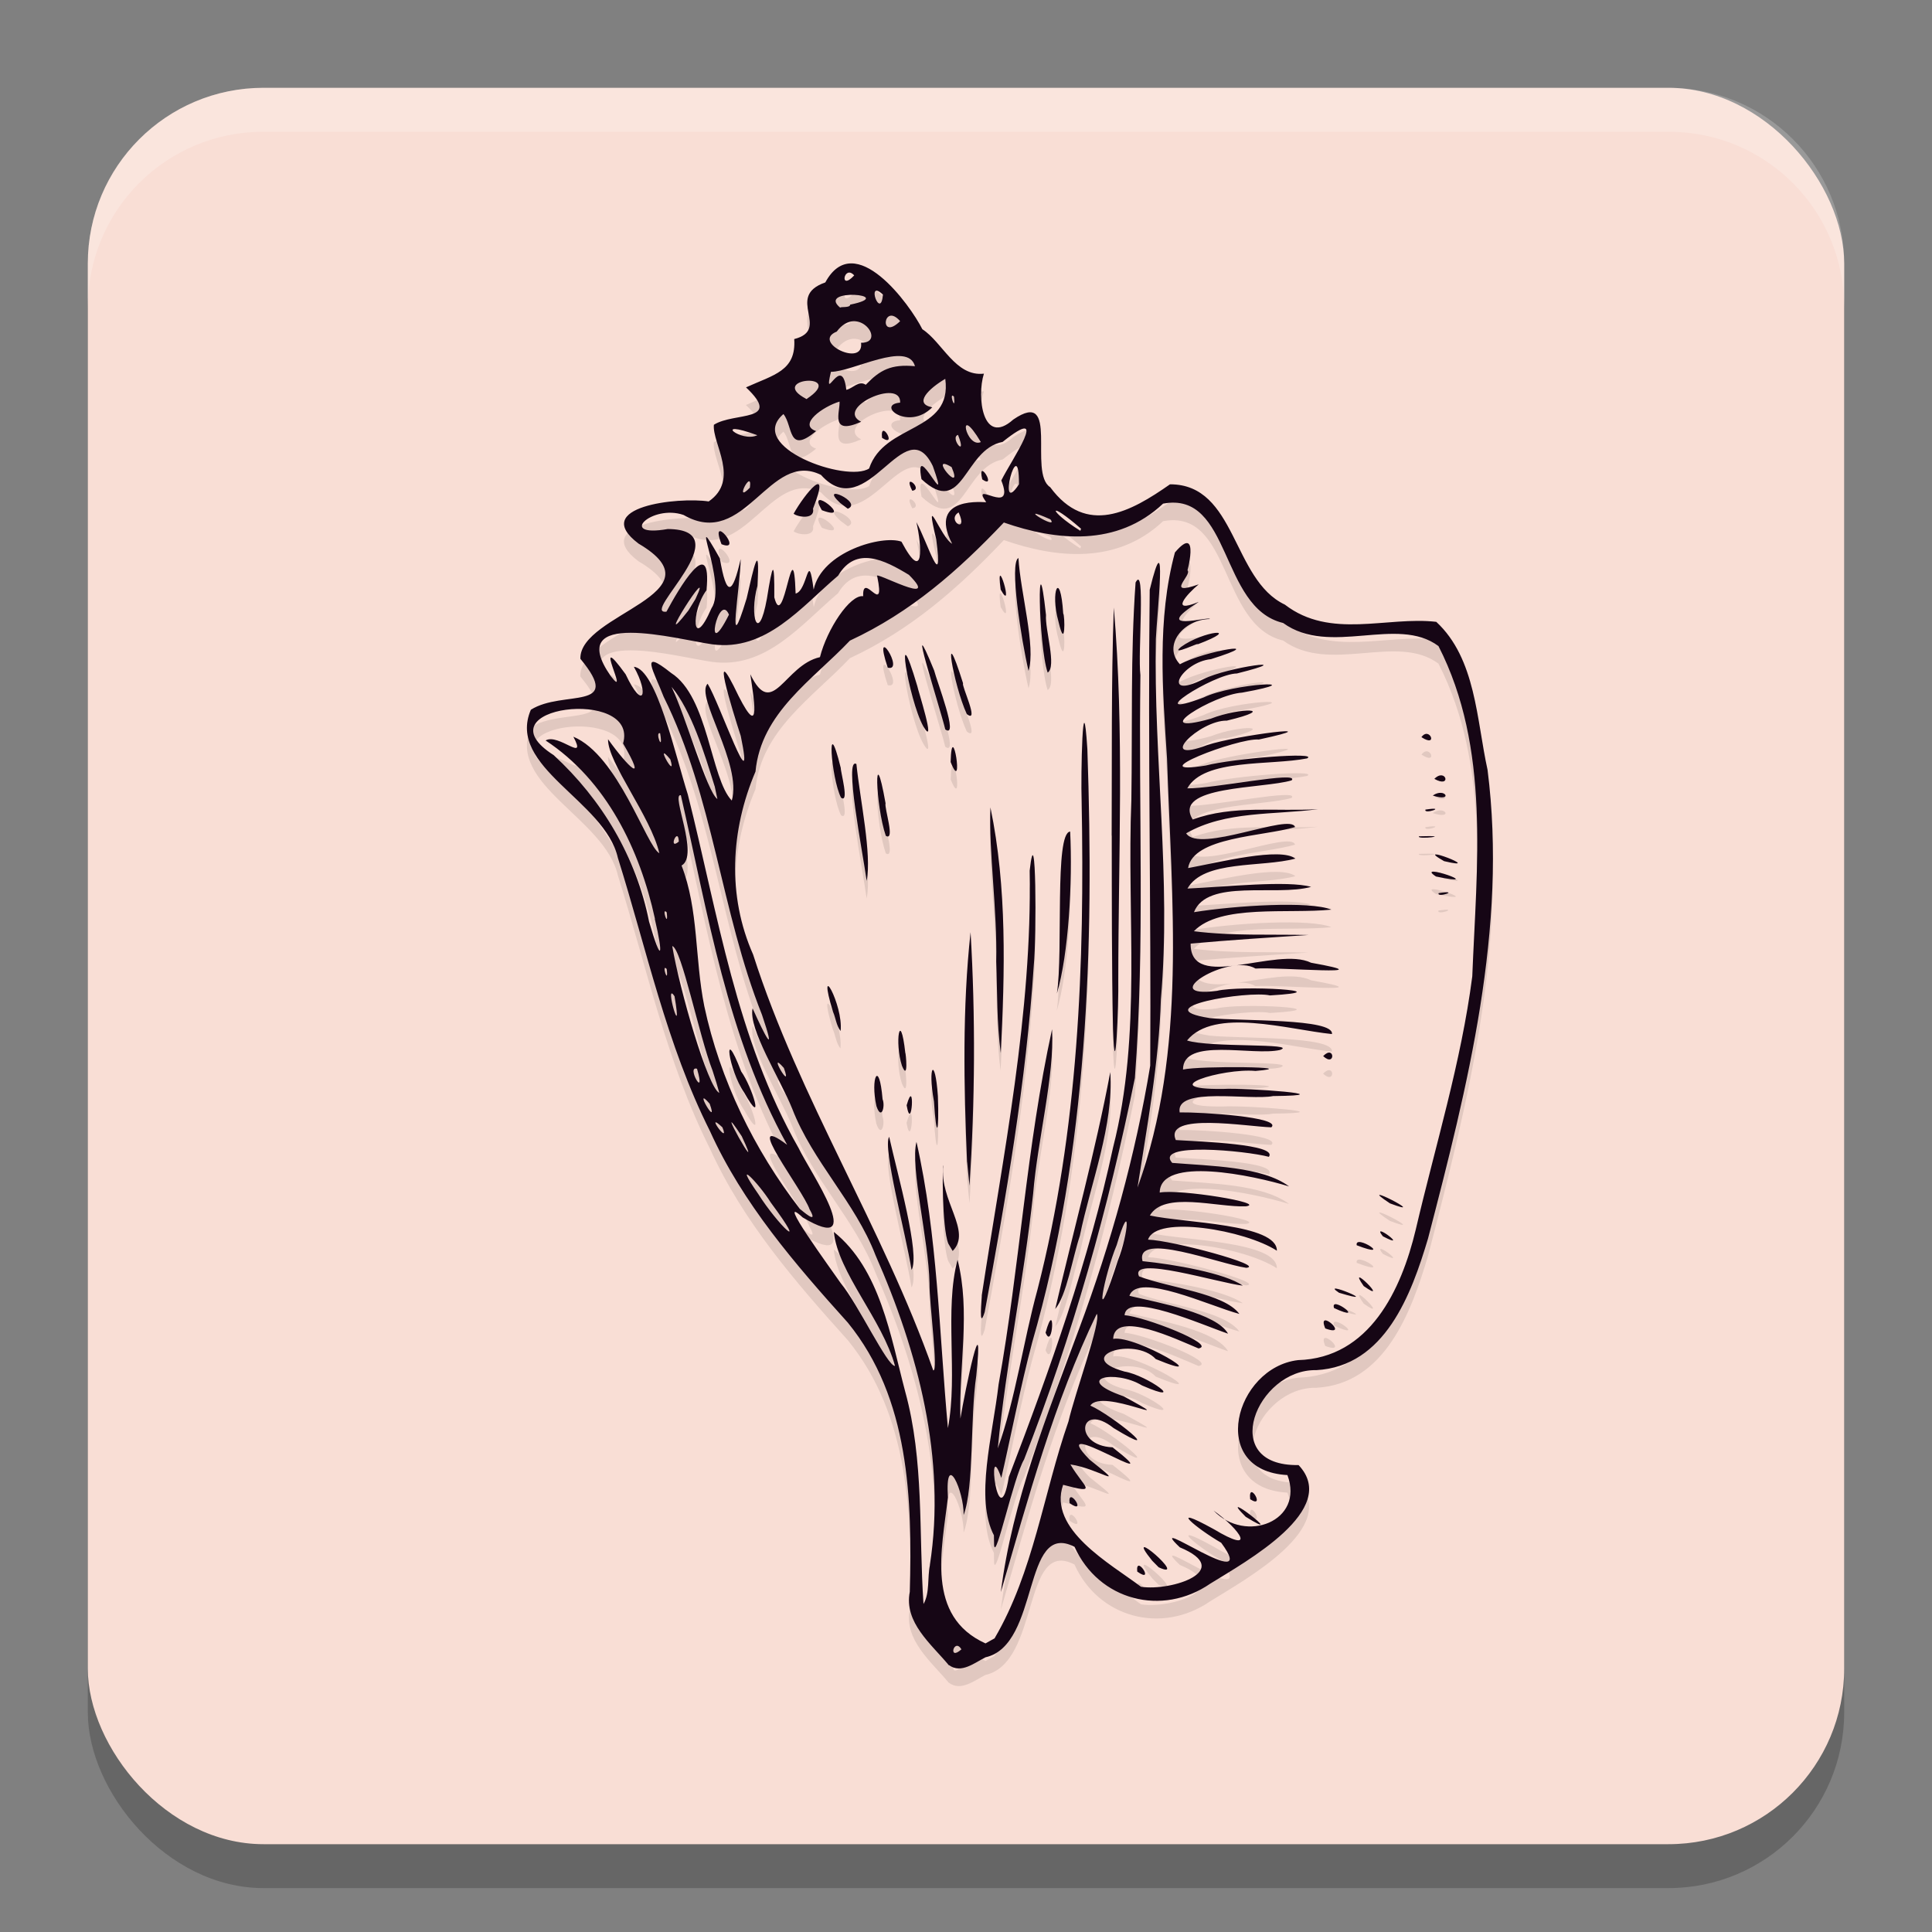 <svg xmlns="http://www.w3.org/2000/svg" width="22" height="22" version="1.1">
 <rect width="100%" height="100%" fill="#808080" stroke="none"/>
 <rect style="opacity:0.2" width="20" height="20" x="1" y="1.5" rx="2" ry="2"/>
 <rect style="fill:#f9ded5" width="20" height="20" x="1" y="1" rx="2" ry="2"/>
 <path style="opacity:0.1" d="m 10.805,19.163 c -0.2,-0.242 -0.514,-0.488 -0.445,-0.837 0.028,-1.056 -0.002,-2.201 -0.705,-3.064 C 9.054,14.594 8.458,13.906 8.084,13.079 7.59,12.096 7.363,11.009 7.036,9.969 6.888,9.315 5.764,8.936 6.045,8.282 6.408,8.051 7.108,8.305 6.608,7.703 c -0.016,-0.515 1.63,-0.742 0.662,-1.312 -0.559,-0.422 0.454,-0.533 0.799,-0.48 0.359,-0.248 0.039,-0.659 0.059,-0.873 0.232,-0.148 0.789,-0.026 0.366,-0.426 0.317,-0.144 0.573,-0.187 0.549,-0.55 0.426,-0.109 -0.114,-0.482 0.354,-0.645 0.335,-0.619 0.967,0.257 1.105,0.533 0.229,0.148 0.377,0.543 0.701,0.506 -0.084,0.263 -0.014,0.834 0.335,0.522 0.538,-0.368 0.164,0.608 0.42,0.771 0.413,0.559 0.916,0.281 1.364,-0.033 0.757,-0.001 0.706,1.085 1.308,1.37 0.518,0.399 1.161,0.131 1.724,0.196 0.452,0.419 0.458,1.114 0.584,1.685 0.23,1.803 -0.227,3.604 -0.678,5.338 -0.189,0.633 -0.489,1.456 -1.273,1.498 -0.676,-0.014 -1.128,1.097 -0.201,1.081 0.479,0.507 -0.598,1.097 -1.005,1.35 -0.55,0.379 -1.27,0.192 -1.546,-0.419 -0.598,-0.308 -0.39,1.119 -1.014,1.258 -0.122,0.061 -0.277,0.19 -0.414,0.09 z m 0.143,-0.182 c -0.085,-0.139 -0.157,0.142 0,0 z m 0.379,-0.128 c 0.442,-0.753 0.555,-1.649 0.84,-2.467 0.073,-0.321 0.377,-1.15 0.322,-1.225 -0.487,1.008 -0.78,2.099 -1.092,3.168 0.129,-1.034 0.53,-2.022 0.891,-2.998 0.362,-0.97 0.642,-1.978 0.81,-2.997 0.011,-1.806 -0.028,-3.613 -0.006,-5.418 0.205,-0.837 0.083,0.278 0.07,0.558 -0.027,1.369 0.177,2.736 0.057,4.106 -0.019,0.709 -0.165,1.49 -0.266,2.143 0.566,-1.562 0.389,-3.261 0.336,-4.887 -0.05,-0.779 -0.115,-1.584 0.09,-2.345 0.299,-0.35 0.126,0.281 0.142,0.202 0.063,0.051 -0.269,0.301 0.129,0.161 -0.133,0.109 -0.339,0.341 -9.3e-5,0.2 -0.569,0.362 0.133,0.157 0.126,0.195 -0.301,0.005 -0.541,0.301 -0.34,0.515 0.288,-0.156 1.055,-0.278 0.353,-0.058 -0.339,0.034 -0.577,0.475 -0.084,0.227 0.276,-0.139 1.135,-0.253 0.38,-0.064 -0.268,0.002 -1.116,0.55 -0.379,0.273 0.335,-0.163 1.281,-0.208 0.438,-0.055 -0.322,0.02 -1.111,0.506 -0.357,0.297 0.339,-0.133 0.782,-0.121 0.183,0.022 -0.311,-0.007 -0.822,0.503 -0.225,0.279 0.329,-0.112 1.481,-0.256 0.59,-0.064 -0.241,-0.021 -1.375,0.42 -0.604,0.296 0.312,-0.081 1.295,-0.157 1.153,-0.081 -0.423,0.084 -1.174,-0.002 -1.364,0.341 0.287,0.006 1.289,-0.203 1.188,-0.091 -0.319,0.097 -1.367,0.059 -1.126,0.446 0.455,-0.168 0.952,-0.089 1.428,-0.118 -0.503,0.067 -1.054,0.017 -1.503,0.275 0.147,0.233 1.192,-0.237 1.24,-0.071 -0.357,0.107 -1.161,0.11 -1.218,0.467 0.357,-0.066 1.052,-0.241 1.222,-0.108 -0.385,0.104 -1.044,0.013 -1.229,0.341 0.435,-0.019 1.142,-0.095 1.408,-0.019 -0.401,0.111 -1.183,-0.097 -1.334,0.288 0.478,-0.077 1.322,-0.128 1.565,-0.029 -0.493,0.051 -1.267,-0.065 -1.566,0.246 0.432,0.055 0.87,0.033 1.305,0.043 -0.447,0.029 -0.895,0.057 -1.342,0.098 -0.005,0.559 0.975,0.024 1.372,0.218 0.892,0.159 -0.362,0.047 -0.633,0.066 -0.307,-0.183 -1.145,0.346 -0.44,0.254 0.265,-0.067 1.463,0.002 0.604,0.052 -0.25,-0.058 -1.437,0.14 -0.686,0.258 0.351,0.036 1.419,0.002 1.392,0.182 -0.499,-0.051 -1.34,-0.307 -1.65,0.073 0.261,0.084 1.279,0.028 1.059,0.108 -0.313,0.072 -1.105,-0.149 -1.105,0.223 0.186,-0.044 1.4,-0.032 0.826,0.016 -0.375,-0.035 -1.171,0.212 -0.374,0.205 0.263,-0.016 1.42,0.072 0.574,0.081 -0.266,0.053 -1.114,-0.112 -1.064,0.186 0.247,-0.004 1.17,0.054 1.044,0.17 -0.274,-0.008 -1.227,-0.174 -1.088,0.145 0.284,0.017 1.166,0.048 1.06,0.191 -0.261,-0.07 -1.309,-0.17 -1.101,0.069 0.432,0.036 1.026,0.04 1.331,0.268 -0.406,-0.125 -1.468,-0.351 -1.473,0.07 0.225,-0.043 1.232,0.121 0.98,0.157 -0.333,0.012 -0.93,-0.175 -1.092,0.104 0.392,0.086 1.449,0.094 1.446,0.401 -0.362,-0.235 -1.375,-0.41 -1.467,-0.126 0.274,0.008 1.345,0.297 1.119,0.321 -0.309,-0.044 -1.269,-0.422 -1.182,-0.076 0.364,0.037 0.94,0.136 1.142,0.279 -0.278,-0.031 -1.295,-0.351 -1.182,-0.106 0.345,0.132 0.969,0.192 1.143,0.428 -0.337,-0.089 -1.161,-0.482 -1.252,-0.206 0.349,0.082 0.992,0.198 1.123,0.431 -0.298,-0.101 -1.159,-0.488 -1.178,-0.21 0.221,0.013 1.058,0.338 0.842,0.378 -0.243,-0.1 -0.959,-0.446 -0.972,-0.109 0.263,-0.046 1.199,0.525 0.485,0.23 -0.245,-0.265 -0.952,-0.024 -0.357,0.142 0.261,0.043 0.735,0.39 0.201,0.159 -0.307,-0.188 -0.803,-0.081 -0.21,0.123 0.721,0.393 -0.246,-0.102 -0.379,0.106 0.247,0.108 0.897,0.64 0.265,0.256 -0.388,-0.309 -0.47,0.2 -0.012,0.219 0.733,0.576 -0.809,-0.421 -0.262,0.14 0.46,0.365 0.099,0.1 -0.218,0.055 0.153,0.263 0.333,0.343 -0.083,0.232 -0.178,0.507 0.54,0.899 0.887,1.161 0.347,0.053 1.071,-0.187 0.442,-0.449 -0.441,-0.417 0.937,0.578 0.471,-0.052 -0.281,-0.162 -0.63,-0.455 -0.09,-0.158 0.504,0.302 0.311,0.011 0.003,-0.209 0.366,0.381 1.038,0.12 0.841,-0.404 -0.914,-0.049 -0.598,-1.225 0.121,-1.309 0.815,-0.023 1.177,-0.802 1.34,-1.485 0.224,-0.959 0.518,-1.907 0.644,-2.885 0.049,-1.256 0.209,-2.6 -0.385,-3.761 -0.471,-0.352 -1.236,0.123 -1.769,-0.263 -0.726,-0.173 -0.585,-1.506 -1.367,-1.359 -0.524,0.495 -1.218,0.423 -1.813,0.215 -0.52,0.549 -1.059,1.022 -1.753,1.345 -0.425,0.449 -1.012,0.82 -1.075,1.491 -0.284,0.666 -0.324,1.414 -0.027,2.084 0.526,1.645 1.478,3.109 2.051,4.735 0.06,0.013 -0.045,-0.749 -0.043,-0.997 -0.008,-0.48 -0.222,-1.321 -0.148,-1.605 0.242,1.069 0.258,2.173 0.358,3.259 0.117,-0.618 -0.043,-1.341 0.11,-1.917 0.15,0.595 0.014,1.203 0.032,1.809 0.053,-0.32 0.273,-1.385 0.181,-0.488 -0.072,0.483 -0.023,1.261 -0.144,1.586 0.006,-0.271 -0.213,-0.754 -0.179,-0.2 -0.069,0.588 -0.256,1.352 0.428,1.662 l 0.107,-0.06 z m 1.623,-0.757 c -0.023,-0.209 0.212,0.15 0,0 z m 0.17,-0.124 c -0.363,-0.449 0.437,0.242 0.074,0.075 l -0.074,-0.075 z M 11.319,17.685 c -0.22,-0.419 -0.016,-1.134 0.052,-1.72 0.241,-1.342 0.317,-2.713 0.609,-4.045 0.03,0.526 -0.166,1.264 -0.215,1.869 -0.103,0.971 -0.309,1.936 -0.403,2.904 0.201,-0.56 0.289,-1.213 0.452,-1.808 0.467,-1.818 0.538,-3.702 0.503,-5.569 -0.011,-0.278 0.012,-1.417 0.065,-0.586 0.078,2.264 0.006,4.564 -0.628,6.755 -0.128,0.476 -0.268,1.189 -0.352,1.544 -0.176,-0.509 -0.033,0.716 0.086,-0.012 0.47,-1.227 0.911,-2.466 1.187,-3.752 0.33,-1.291 0.155,-2.64 0.208,-3.957 0.013,-0.825 -0.011,-1.652 0.048,-2.475 0.117,-0.226 0.023,0.795 0.055,1.055 -0.023,1.528 0.053,3.063 -0.063,4.588 -0.3,1.48 -0.71,2.936 -1.262,4.344 -0.12,0.203 -0.322,1.16 -0.341,0.976 -5e-4,-0.037 -10e-4,-0.074 -0.002,-0.11 z m 2.866,-0.213 c -0.365,-0.365 0.521,0.321 0,0 z m -2.006,-0.156 c -0.024,-0.209 0.214,0.15 0,0 z m 2.057,-0.044 c -0.025,-0.23 0.182,0.118 0,0 z m -2.33,-1.897 c 0.114,-0.408 0.085,0.212 0,0 z m 3.185,-0.048 c -0.106,-0.253 0.297,0.109 0,0 z M 11.18,14.947 c 0.244,-1.602 0.574,-3.203 0.545,-4.833 0.075,-0.667 0.079,0.76 0.047,1.077 -0.086,1.328 -0.317,2.643 -0.559,3.95 -0.074,0.23 -0.03,-0.179 -0.033,-0.195 z m 0.836,0.159 c 0.209,-0.899 0.457,-1.793 0.627,-2.698 0.041,0.605 -0.221,1.255 -0.347,1.865 -0.084,0.253 -0.15,0.678 -0.28,0.833 z m 3.175,-0.011 c -0.052,-0.159 0.388,0.178 0,0 z m 0.057,-0.174 c -0.249,-0.165 0.538,0.162 0,-2e-5 z m 0.281,-0.076 c -0.217,-0.308 0.322,0.226 0,0 z M 10.38,14.661 c -0.067,-0.42 -0.332,-1.396 -0.255,-1.516 0.096,0.429 0.356,1.347 0.255,1.516 z m 0.419,-0.299 c -0.075,-0.181 -0.068,-0.935 -0.057,-0.888 -0.049,0.394 0.331,0.746 0.106,0.971 -0.016,-0.028 -0.033,-0.055 -0.049,-0.083 z m 4.65,0.018 c -0.027,-0.138 0.438,0.168 0,0 z m 0.298,-0.102 c -0.15,-0.188 0.325,0.17 0,0 z m 0.081,-0.375 c -0.442,-0.291 0.495,0.187 0,0 z m -4.816,-0.469 c -0.037,-0.87 -0.054,-1.759 0.04,-2.619 0.057,0.959 0.05,1.927 -0.012,2.887 -0.009,-0.089 -0.018,-0.179 -0.027,-0.268 z m -0.379,-0.699 c -0.072,-0.402 0.015,-0.512 0.046,-0.052 0.015,0.421 -0.017,0.509 -0.045,0.056 z m -0.31,0.051 c 0.1,-0.351 0.059,0.338 0,0 z m -0.344,0.009 c -0.071,-0.318 0.031,-0.544 0.07,-0.078 0.033,0.077 -0.013,0.249 -0.07,0.078 z m 0.291,-0.458 c -0.087,-0.268 -0.02,-0.664 0.038,-0.147 0.005,-0.008 0.039,0.333 -0.038,0.147 z m 2.388,-2.622 c 0.004,-0.866 -0.006,-1.732 0.024,-2.597 0.121,1.407 0.051,2.832 0.051,4.245 0.006,0.26 -0.035,1.274 -0.06,0.552 -0.015,-0.733 -0.013,-1.467 -0.014,-2.2 z m 2.408,2.511 c 0.133,-0.137 0.143,0.133 0,0 z M 11.342,11.147 c 0.014,-0.571 -0.087,-1.262 -0.066,-1.754 0.191,0.916 0.164,1.869 0.118,2.798 -0.047,-0.345 -0.039,-0.696 -0.052,-1.044 z m -1.858,0.575 c -0.195,-0.64 0.12,-0.08 0.086,0.217 -0.049,-0.062 -0.055,-0.147 -0.086,-0.217 z m 2.549,-0.21 c 0.074,-0.482 -0.03,-1.828 0.151,-1.844 0.029,0.574 -0.018,1.4 -0.151,1.844 z m 4.347,-1.143 c 0.264,-0.04 -0.025,0.061 0,0 z M 9.869,10.23 C 9.821,9.889 9.609,8.815 9.752,8.9 9.795,9.317 9.928,9.923 9.869,10.23 Z m 6.483,-0.049 c -0.265,-0.174 0.62,0.129 0,-5e-6 z m 0.092,-0.175 c -0.391,-0.221 0.498,0.118 0,0 z M 10.087,9.718 C 9.967,9.37 9.947,8.576 10.084,9.347 c -0.016,0.053 0.113,0.435 0.004,0.371 z m 6.072,0.005 c 0.42,-0.013 -0.038,0.042 0,0 z m 0.073,-0.304 c 0.264,-0.04 -0.025,0.061 0,0 z M 9.577,9.283 c -0.114,-0.217 -0.171,-1.021 -0.003,-0.337 -0.002,0.045 0.1,0.409 0.003,0.337 z m 6.738,-0.024 c 0.141,-0.099 0.241,0.079 0,0 z m 0.018,-0.19 c 0.133,-0.132 0.201,0.113 0,0 z M 10.826,8.876 c 0.013,-0.533 0.159,0.401 -1.11e-4,0 z m 5.361,-0.283 c 0.094,-0.129 0.194,0.127 0,0 z M 10.515,8.471 c -0.172,-0.307 -0.336,-1.359 -0.069,-0.459 -0.001,0.017 0.225,0.719 0.069,0.459 z m 0.249,0.033 c -0.065,-0.268 -0.469,-1.507 -0.127,-0.672 0.031,0.124 0.288,0.787 0.127,0.672 z M 11.009,8.33 c -0.152,-0.329 -0.292,-1.144 -0.042,-0.349 -0.024,0.017 0.194,0.468 0.042,0.349 z m 0.703,-0.492 c -0.083,-0.353 -0.221,-1.23 -0.115,-1.285 0.023,0.395 0.201,1.013 0.115,1.285 z m 0.218,0.02 c -0.108,-0.314 -0.124,-1.618 -0.019,-0.656 -0.013,0.164 0.124,0.588 0.019,0.656 z m -1.821,-0.056 c -0.184,-0.55 0.204,0.052 0,0 z m 3.339,-0.236 c 0.256,-0.187 0.723,-0.231 0.182,-0.027 0.079,-0.049 -0.325,0.145 -0.182,0.027 z m -1.395,-0.289 c -0.098,-0.345 0.021,-0.61 0.054,-0.092 0.019,0.016 0.028,0.445 -0.054,0.092 z m -0.658,-0.364 c -0.065,-0.474 0.165,0.294 0,0 z M 10.588,18.024 C 10.777,16.815 10.455,15.594 9.969,14.492 9.737,13.888 9.255,13.431 9.021,12.825 8.885,12.486 8.518,11.914 8.57,11.682 c 0.137,0.307 0.278,0.578 0.107,0.074 C 8.207,10.576 8.125,9.28 7.556,8.134 7.446,7.847 7.269,7.567 7.641,7.862 8.067,8.133 8.091,9.067 8.332,9.315 8.453,8.898 7.91,8.124 8.057,7.986 8.189,8.196 8.603,9.402 8.433,8.58 8.337,8.283 8.066,7.404 8.409,8.125 c 0.269,0.531 0.166,-0.015 0.134,-0.247 0.253,0.525 0.388,-0.105 0.793,-0.195 0.08,-0.318 0.342,-0.715 0.492,-0.694 -0.01,-0.3 0.259,0.257 0.16,-0.226 -0.06,-0.079 0.745,0.368 0.361,-0.017 -0.28,-0.17 -0.603,-0.334 -0.806,0.009 -0.419,0.355 -0.82,0.866 -1.434,0.782 -0.393,-0.055 -1.698,-0.416 -1.155,0.362 0.234,0.304 -0.239,-0.582 0.169,-0.021 0.199,0.422 0.27,0.228 0.094,-0.085 0.259,0.025 0.478,1.029 0.614,1.453 0.343,1.363 0.553,2.786 1.261,4.026 0.128,0.268 0.803,1.241 0.047,0.791 -0.333,-0.307 0.336,0.606 0.433,0.748 0.203,0.246 0.53,0.945 0.618,0.943 -0.142,-0.525 -0.65,-1.064 -0.696,-1.526 0.529,0.424 0.646,1.19 0.812,1.816 0.217,0.787 0.154,1.614 0.209,2.421 0.073,-0.125 0.043,-0.303 0.073,-0.442 z m 2.141,-3.469 c 0.124,-0.31 0.15,-0.728 -0.013,-0.178 -0.146,0.352 -0.267,1.018 -0.026,0.297 l 0.039,-0.119 z M 8.776,13.892 c -0.141,-0.226 -0.446,-0.533 -0.141,-0.095 0.223,0.352 0.593,0.705 0.141,0.095 z m 0.443,0.079 C 9.144,13.75 8.43,12.837 8.963,13.236 8.28,12.005 8.062,10.606 7.753,9.255 c -0.118,-0.022 0.214,0.688 0.008,0.801 0.196,0.505 0.149,1.055 0.259,1.602 0.178,0.836 0.569,1.636 1.088,2.308 0.016,0.01 0.224,0.2 0.111,0.005 z M 8.474,12.641 c -0.177,-0.253 -0.254,-0.813 -0.034,-0.24 0.127,0.177 0.273,0.662 0.034,0.24 z m -0.028,0.497 c -0.371,-0.564 0.286,0.609 0,0 z m -0.22,-0.101 c -0.218,-0.205 0.093,0.225 0,0 z m -0.145,-0.269 c -0.204,-0.233 0.11,0.305 0,0 z m 0.033,-0.377 C 7.963,12.005 7.762,10.998 7.655,10.974 c 0.082,0.491 0.405,1.614 0.536,1.672 l -0.033,-0.115 z m -0.177,-0.021 c -0.129,-0.039 0.109,0.373 0,0 z m 0.989,-0.009 c -0.204,-0.233 0.11,0.305 0,0 z M 7.681,11.545 c -0.127,-0.197 0.101,0.587 0,0 z M 7.591,11.234 c -0.066,-0.071 0.024,0.2 0,0 z M 7.458,10.662 C 7.286,9.874 6.906,9.088 6.213,8.632 6.357,8.545 6.691,8.895 6.529,8.589 7.039,8.801 7.359,9.833 7.508,9.916 7.411,9.496 6.918,8.884 6.924,8.618 7.152,8.936 7.379,9.152 7.096,8.666 7.281,8.019 5.439,8.245 6.306,8.798 c 0.55,0.506 0.941,1.163 1.086,1.896 0.143,0.494 0.166,0.394 0.065,-0.032 z m 0.134,-0.073 c -0.066,-0.071 0.024,0.2 0,0 z m 0.139,-0.806 c -0.008,-0.182 -0.128,0.109 0,0 z m 0.535,-0.208 c -0.156,0.023 -0.009,-0.022 0,0 z M 8.137,9.151 C 8.019,8.772 7.875,8.295 7.647,8.021 7.812,8.364 8.048,9.213 8.169,9.299 L 8.137,9.151 Z M 7.633,8.847 c -0.2,-0.242 0.081,0.263 0,0 z M 7.517,8.55 c -0.065,-0.023 0.04,0.239 0,0 z M 8.302,7.199 c -0.118,-0.278 -0.296,0.589 0,0 z m -0.2,-0.071 c 0.192,-0.283 -0.295,-1.261 0.096,-0.57 0.077,0.454 0.145,0.412 0.237,0.008 -1.38e-4,0.299 -0.17,1.227 0.068,0.448 0.078,-0.34 0.155,-0.694 0.123,-0.143 -0.097,0.346 0.012,0.678 0.108,0.145 0.065,-0.408 0.087,-0.458 0.084,-0.014 0.109,0.426 0.215,-0.839 0.243,-0.043 0.14,-0.032 0.141,-0.53 0.205,-0.045 0.092,-0.433 0.783,-0.625 1,-0.546 0.263,0.495 0.232,0.044 0.17,-0.222 0.129,0.237 0.31,0.833 0.226,0.195 -0.141,-0.59 0.049,-0.022 0.181,0.051 -0.288,-0.557 0.387,-0.468 0.388,-0.473 -0.19,-0.272 0.341,0.179 0.172,-0.248 0.112,-0.229 0.576,-0.887 0.015,-0.439 -0.447,0.085 -0.444,0.87 -0.924,0.424 -0.092,-0.498 0.346,0.461 0.129,-0.149 -0.32,-0.66 -0.747,0.689 -1.273,0.101 -0.59,-0.293 -0.864,0.861 -1.565,0.456 -0.364,-0.126 -0.761,0.262 -0.18,0.16 0.849,0.006 -0.325,0.981 -0.015,0.941 0.134,-0.249 0.521,-0.918 0.456,-0.244 -0.181,0.24 -0.165,0.715 0.056,0.207 z m 0.115,-0.731 c -0.147,-0.381 0.263,0.103 0,0 z M 9.037,6.05 c 0.125,-0.226 0.434,-0.599 0.221,-0.058 0.025,0.124 -0.166,0.1 -0.221,0.058 z m 0.322,-0.04 c -0.194,-0.322 0.391,0.145 0,0 z m 0.21,-0.081 c -0.257,-0.238 0.264,-0.008 0.085,0.064 z m 0.819,-0.141 c -0.114,-0.222 0.133,-0.016 0,0 z m 0.797,-0.129 c -0.062,-0.266 0.177,0.12 0,0 z m -3.266,1.363 c 0.243,-0.514 -0.527,0.703 -0.081,0.131 z m 4.391,-0.801 c -0.382,-0.335 -0.382,-0.213 -0.008,0.024 z m -1.394,-0.186 c -0.145,0.089 0.117,0.257 0,0 z m 1.045,0.079 c -0.439,-0.196 0.109,0.138 0,0 z m -3.422,-0.361 c 0.034,-0.237 -0.192,0.201 0,0 z M 11.603,5.715 c 0.004,-0.627 -0.263,0.401 0,0 z m -0.767,-0.196 c -0.287,-0.173 0.147,0.343 0,0 z m -0.939,0.015 c 0.173,-0.519 0.951,-0.404 0.867,-1.02 -0.189,0.111 -0.365,0.284 -0.148,0.324 -0.273,0.274 -0.648,-0.03 -0.366,-0.053 0.013,-0.286 -0.751,0.063 -0.444,0.218 -0.361,0.161 -0.238,-0.116 -0.246,-0.23 -0.191,0.057 -0.478,0.263 -0.267,0.336 -0.325,0.272 -0.261,-0.058 -0.372,-0.194 -0.434,0.374 0.725,0.788 0.977,0.619 z m 0.147,-0.348 c -0.025,-0.23 0.182,0.118 0,0 z m 0.865,-0.034 c -0.099,0.031 0.111,0.282 0,-5e-6 z m 0.26,0.082 c -0.28,-0.468 -0.17,0.077 0,0 z m -2.545,-0.078 c -0.53,-0.195 -0.185,0.088 0,0 z M 9.184,4.744 c 0.474,-0.313 -0.463,-0.241 0,0 z m 1.679,-0.027 c -0.066,-0.071 0.024,0.2 0,0 z M 9.858,4.582 c 0.164,-0.17 0.288,-0.237 0.561,-0.212 -0.081,-0.294 -0.715,0.065 -0.957,0.064 -0.092,0.393 0.126,-0.229 0.175,0.205 0.073,-0.014 0.143,-0.112 0.222,-0.057 z m -0.053,-0.479 c 0.297,0.004 -0.034,-0.455 -0.277,-0.127 -0.294,0.118 0.313,0.415 0.277,0.127 z m 0.445,-0.246 c -0.194,-0.222 -0.241,0.236 0,0 z M 9.681,3.669 c 0.56,-0.115 -0.392,-0.194 -0.113,0.035 -0.001,-0.015 0.113,0.005 0.113,-0.035 z m 0.373,-0.115 c -0.201,-0.188 -0.024,0.305 0,0 z M 9.727,3.336 c -0.117,-0.13 -0.174,0.188 0,0 z"/>
 <path style="opacity:0.2;fill:#ffffff" d="M 3,1 C 1.892,1 1,1.892 1,3 v 0.5 c 0,-1.108 0.892,-2 2,-2 h 16 c 1.108,0 2,0.892 2,2 V 3 C 21,1.892 20.108,1 19,1 Z"/>
 <path style="fill:#160615" d="m 10.805,18.963 c -0.2,-0.242 -0.514,-0.488 -0.445,-0.837 0.028,-1.056 -0.002,-2.201 -0.705,-3.064 C 9.054,14.394 8.458,13.706 8.084,12.879 7.59,11.896 7.363,10.809 7.036,9.769 6.888,9.115 5.764,8.736 6.045,8.082 c 0.364,-0.231 1.063,0.023 0.564,-0.58 -0.016,-0.515 1.63,-0.742 0.662,-1.312 -0.559,-0.422 0.454,-0.533 0.799,-0.48 0.359,-0.248 0.039,-0.659 0.059,-0.873 0.232,-0.148 0.789,-0.026 0.366,-0.426 0.317,-0.144 0.573,-0.187 0.549,-0.55 0.426,-0.109 -0.114,-0.482 0.354,-0.645 0.335,-0.619 0.967,0.257 1.105,0.533 0.229,0.148 0.377,0.543 0.701,0.506 -0.084,0.263 -0.014,0.834 0.335,0.522 0.538,-0.368 0.164,0.608 0.42,0.771 0.413,0.559 0.916,0.281 1.364,-0.033 0.757,-0.001 0.706,1.085 1.308,1.37 0.518,0.399 1.161,0.131 1.724,0.196 0.452,0.419 0.458,1.114 0.584,1.685 0.23,1.803 -0.227,3.604 -0.678,5.338 -0.189,0.633 -0.489,1.456 -1.273,1.498 -0.676,-0.014 -1.128,1.097 -0.201,1.081 0.479,0.507 -0.598,1.097 -1.005,1.35 -0.55,0.379 -1.27,0.192 -1.546,-0.419 -0.598,-0.308 -0.39,1.119 -1.014,1.258 -0.122,0.061 -0.277,0.19 -0.414,0.09 z m 0.143,-0.182 c -0.085,-0.139 -0.157,0.142 0,0 z m 0.379,-0.128 c 0.442,-0.753 0.555,-1.649 0.84,-2.467 0.073,-0.321 0.377,-1.15 0.322,-1.225 -0.487,1.008 -0.78,2.099 -1.092,3.168 0.129,-1.034 0.53,-2.022 0.891,-2.998 0.362,-0.97 0.642,-1.978 0.81,-2.997 0.011,-1.806 -0.028,-3.613 -0.006,-5.418 0.205,-0.837 0.083,0.278 0.07,0.558 -0.027,1.369 0.177,2.736 0.057,4.106 -0.019,0.709 -0.165,1.49 -0.266,2.143 0.566,-1.562 0.389,-3.261 0.336,-4.887 -0.05,-0.779 -0.115,-1.584 0.09,-2.345 0.299,-0.35 0.126,0.281 0.142,0.202 0.063,0.051 -0.269,0.301 0.129,0.161 -0.133,0.109 -0.339,0.341 -9.3e-5,0.2 -0.569,0.362 0.133,0.157 0.126,0.195 -0.301,0.005 -0.541,0.301 -0.34,0.515 0.288,-0.156 1.055,-0.278 0.353,-0.058 -0.339,0.034 -0.577,0.475 -0.084,0.227 0.276,-0.139 1.135,-0.253 0.38,-0.064 -0.268,0.002 -1.116,0.55 -0.379,0.273 0.335,-0.163 1.281,-0.208 0.438,-0.055 -0.322,0.02 -1.111,0.506 -0.357,0.297 0.339,-0.133 0.782,-0.121 0.183,0.022 -0.311,-0.007 -0.822,0.503 -0.225,0.279 0.329,-0.112 1.481,-0.256 0.59,-0.064 -0.241,-0.021 -1.375,0.42 -0.604,0.296 0.312,-0.081 1.295,-0.157 1.153,-0.081 -0.423,0.084 -1.174,-0.002 -1.364,0.341 0.287,0.006 1.289,-0.203 1.188,-0.091 -0.319,0.097 -1.367,0.059 -1.126,0.446 0.455,-0.168 0.952,-0.089 1.428,-0.118 -0.503,0.067 -1.054,0.017 -1.503,0.275 0.147,0.233 1.192,-0.237 1.24,-0.071 -0.357,0.107 -1.161,0.11 -1.218,0.467 0.357,-0.066 1.052,-0.241 1.222,-0.108 -0.385,0.104 -1.044,0.013 -1.229,0.341 0.435,-0.019 1.142,-0.095 1.408,-0.019 -0.401,0.111 -1.183,-0.097 -1.334,0.288 0.478,-0.077 1.322,-0.128 1.565,-0.029 -0.493,0.051 -1.267,-0.065 -1.566,0.246 0.432,0.055 0.87,0.033 1.305,0.043 -0.447,0.029 -0.895,0.057 -1.342,0.098 -0.005,0.559 0.975,0.024 1.372,0.218 0.892,0.159 -0.362,0.047 -0.633,0.066 -0.307,-0.183 -1.145,0.346 -0.44,0.254 0.265,-0.067 1.463,0.002 0.604,0.052 -0.25,-0.058 -1.437,0.14 -0.686,0.258 0.351,0.036 1.419,0.002 1.392,0.182 -0.499,-0.051 -1.34,-0.307 -1.65,0.073 0.261,0.084 1.279,0.028 1.059,0.108 -0.313,0.072 -1.105,-0.149 -1.105,0.223 0.186,-0.044 1.4,-0.032 0.826,0.016 -0.375,-0.035 -1.171,0.212 -0.374,0.205 0.263,-0.016 1.42,0.072 0.574,0.081 -0.266,0.053 -1.114,-0.112 -1.064,0.186 0.247,-0.004 1.17,0.054 1.044,0.17 -0.274,-0.008 -1.227,-0.174 -1.088,0.145 0.284,0.017 1.166,0.048 1.06,0.191 -0.261,-0.07 -1.309,-0.17 -1.101,0.069 0.432,0.036 1.026,0.04 1.331,0.268 -0.406,-0.125 -1.468,-0.351 -1.473,0.07 0.225,-0.043 1.232,0.121 0.98,0.157 -0.333,0.012 -0.93,-0.175 -1.092,0.104 0.392,0.086 1.449,0.094 1.446,0.401 -0.362,-0.235 -1.375,-0.41 -1.467,-0.126 0.274,0.008 1.345,0.297 1.119,0.321 -0.309,-0.044 -1.269,-0.422 -1.182,-0.076 0.364,0.037 0.94,0.136 1.142,0.279 -0.278,-0.031 -1.295,-0.351 -1.182,-0.106 0.345,0.132 0.969,0.192 1.143,0.428 -0.337,-0.089 -1.161,-0.482 -1.252,-0.206 0.349,0.082 0.992,0.198 1.123,0.431 -0.298,-0.101 -1.159,-0.488 -1.178,-0.21 0.221,0.013 1.058,0.338 0.842,0.378 -0.243,-0.1 -0.959,-0.446 -0.972,-0.109 0.263,-0.046 1.199,0.525 0.485,0.23 -0.245,-0.265 -0.952,-0.024 -0.357,0.142 0.261,0.043 0.735,0.39 0.201,0.159 -0.307,-0.188 -0.803,-0.081 -0.21,0.123 0.721,0.393 -0.246,-0.102 -0.379,0.106 0.247,0.108 0.897,0.64 0.265,0.256 -0.388,-0.309 -0.47,0.2 -0.012,0.219 0.733,0.576 -0.809,-0.421 -0.262,0.14 0.46,0.365 0.099,0.1 -0.218,0.055 0.153,0.263 0.333,0.343 -0.083,0.232 -0.178,0.507 0.54,0.899 0.887,1.161 0.347,0.053 1.071,-0.187 0.442,-0.449 -0.441,-0.417 0.937,0.578 0.471,-0.052 -0.281,-0.162 -0.63,-0.455 -0.09,-0.158 0.504,0.302 0.311,0.011 0.003,-0.209 0.366,0.381 1.038,0.12 0.841,-0.404 -0.914,-0.049 -0.598,-1.225 0.121,-1.309 0.815,-0.023 1.177,-0.802 1.34,-1.485 0.224,-0.959 0.518,-1.907 0.644,-2.885 0.049,-1.256 0.209,-2.6 -0.385,-3.761 -0.471,-0.352 -1.236,0.123 -1.769,-0.263 -0.726,-0.173 -0.585,-1.506 -1.367,-1.359 -0.524,0.495 -1.218,0.423 -1.813,0.215 -0.52,0.549 -1.059,1.022 -1.753,1.345 -0.425,0.449 -1.012,0.82 -1.075,1.491 -0.284,0.666 -0.324,1.414 -0.027,2.084 0.526,1.645 1.478,3.109 2.051,4.735 0.06,0.013 -0.045,-0.749 -0.043,-0.997 -0.008,-0.48 -0.222,-1.321 -0.148,-1.605 0.242,1.069 0.258,2.173 0.358,3.259 0.117,-0.618 -0.043,-1.341 0.11,-1.917 0.15,0.595 0.014,1.203 0.032,1.809 0.053,-0.32 0.273,-1.385 0.181,-0.488 -0.072,0.483 -0.023,1.261 -0.144,1.586 0.006,-0.271 -0.213,-0.754 -0.179,-0.2 -0.069,0.588 -0.256,1.352 0.428,1.662 l 0.107,-0.06 z m 1.623,-0.757 c -0.023,-0.209 0.212,0.15 0,0 z m 0.17,-0.124 c -0.363,-0.449 0.437,0.242 0.074,0.075 l -0.074,-0.075 z M 11.319,17.485 c -0.22,-0.419 -0.016,-1.134 0.052,-1.72 0.241,-1.342 0.317,-2.713 0.609,-4.045 0.03,0.526 -0.166,1.264 -0.215,1.869 -0.103,0.971 -0.309,1.936 -0.403,2.904 0.201,-0.56 0.289,-1.213 0.452,-1.808 0.467,-1.818 0.538,-3.702 0.503,-5.569 -0.011,-0.278 0.012,-1.417 0.065,-0.586 0.078,2.264 0.006,4.564 -0.628,6.755 -0.128,0.476 -0.268,1.189 -0.352,1.544 -0.176,-0.509 -0.033,0.716 0.086,-0.012 0.47,-1.227 0.911,-2.466 1.187,-3.752 0.33,-1.291 0.155,-2.64 0.208,-3.957 0.013,-0.825 -0.011,-1.652 0.048,-2.475 0.117,-0.226 0.023,0.795 0.055,1.055 -0.023,1.528 0.053,3.063 -0.063,4.588 -0.3,1.48 -0.71,2.936 -1.262,4.344 -0.12,0.203 -0.322,1.16 -0.341,0.976 -5e-4,-0.037 -10e-4,-0.074 -0.002,-0.11 z m 2.866,-0.213 c -0.365,-0.365 0.521,0.321 0,0 z m -2.006,-0.156 c -0.024,-0.209 0.214,0.15 0,0 z m 2.057,-0.044 c -0.025,-0.23 0.182,0.118 0,0 z m -2.33,-1.897 c 0.114,-0.408 0.085,0.212 0,0 z m 3.185,-0.048 c -0.106,-0.253 0.297,0.109 0,0 z M 11.18,14.747 c 0.244,-1.602 0.574,-3.203 0.545,-4.833 0.075,-0.667 0.079,0.76 0.047,1.077 -0.086,1.328 -0.317,2.643 -0.559,3.95 -0.074,0.23 -0.03,-0.179 -0.033,-0.195 z m 0.836,0.159 c 0.209,-0.899 0.457,-1.793 0.627,-2.698 0.041,0.605 -0.221,1.255 -0.347,1.865 -0.084,0.253 -0.15,0.678 -0.28,0.833 z m 3.175,-0.011 c -0.052,-0.159 0.388,0.178 0,0 z m 0.057,-0.174 c -0.249,-0.165 0.538,0.162 0,-2e-5 z m 0.281,-0.076 c -0.217,-0.308 0.322,0.226 0,0 z M 10.38,14.461 c -0.067,-0.42 -0.332,-1.396 -0.255,-1.516 0.096,0.429 0.356,1.347 0.255,1.516 z m 0.419,-0.299 c -0.075,-0.181 -0.068,-0.935 -0.057,-0.888 -0.049,0.394 0.331,0.746 0.106,0.971 -0.016,-0.028 -0.033,-0.055 -0.049,-0.083 z m 4.65,0.018 c -0.027,-0.138 0.438,0.168 0,0 z m 0.298,-0.102 c -0.15,-0.188 0.325,0.17 0,0 z m 0.081,-0.375 c -0.442,-0.291 0.495,0.187 0,0 z m -4.816,-0.469 c -0.037,-0.87 -0.054,-1.759 0.04,-2.619 0.057,0.959 0.05,1.927 -0.012,2.887 -0.009,-0.089 -0.018,-0.179 -0.027,-0.268 z M 10.634,12.535 c -0.072,-0.402 0.015,-0.512 0.046,-0.052 0.015,0.421 -0.017,0.509 -0.045,0.056 z m -0.31,0.051 c 0.1,-0.351 0.059,0.338 0,0 z m -0.344,0.009 c -0.071,-0.318 0.031,-0.544 0.07,-0.078 0.033,0.077 -0.013,0.249 -0.07,0.078 z m 0.291,-0.458 c -0.087,-0.268 -0.02,-0.664 0.038,-0.147 0.005,-0.008 0.039,0.333 -0.038,0.147 z m 2.388,-2.622 c 0.004,-0.866 -0.006,-1.732 0.024,-2.597 0.121,1.407 0.051,2.832 0.051,4.245 0.006,0.26 -0.035,1.274 -0.06,0.552 -0.015,-0.733 -0.013,-1.467 -0.014,-2.2 z m 2.408,2.511 c 0.133,-0.137 0.143,0.133 0,0 z m -3.723,-1.078 c 0.014,-0.571 -0.087,-1.262 -0.066,-1.754 0.191,0.916 0.164,1.869 0.118,2.798 -0.047,-0.345 -0.039,-0.696 -0.052,-1.044 z m -1.858,0.575 c -0.195,-0.64 0.12,-0.08 0.086,0.217 -0.049,-0.062 -0.055,-0.147 -0.086,-0.217 z m 2.549,-0.21 c 0.074,-0.482 -0.03,-1.828 0.151,-1.844 0.029,0.574 -0.018,1.4 -0.151,1.844 z m 4.347,-1.143 c 0.264,-0.04 -0.025,0.061 0,0 z M 9.869,10.03 C 9.821,9.689 9.609,8.615 9.752,8.7 9.795,9.117 9.928,9.723 9.869,10.03 Z m 6.483,-0.049 c -0.265,-0.174 0.62,0.129 0,-5e-6 z m 0.092,-0.175 c -0.391,-0.221 0.498,0.118 0,0 z M 10.087,9.518 C 9.967,9.17 9.947,8.376 10.084,9.147 c -0.016,0.053 0.113,0.435 0.004,0.371 z m 6.072,0.005 c 0.42,-0.013 -0.038,0.042 0,0 z m 0.073,-0.304 c 0.264,-0.04 -0.025,0.061 0,0 z M 9.577,9.083 C 9.464,8.866 9.406,8.061 9.574,8.745 9.572,8.79 9.674,9.154 9.577,9.083 Z m 6.738,-0.024 c 0.141,-0.099 0.241,0.079 0,0 z m 0.018,-0.19 c 0.133,-0.132 0.201,0.113 0,0 z m -5.508,-0.192 c 0.013,-0.533 0.159,0.401 -1.11e-4,0 z m 5.361,-0.283 c 0.094,-0.129 0.194,0.127 0,0 z m -5.671,-0.121 c -0.172,-0.307 -0.336,-1.359 -0.069,-0.459 -0.001,0.017 0.225,0.719 0.069,0.459 z m 0.249,0.033 c -0.065,-0.268 -0.469,-1.507 -0.127,-0.672 0.031,0.124 0.288,0.787 0.127,0.672 z m 0.245,-0.175 c -0.152,-0.329 -0.292,-1.144 -0.042,-0.349 -0.024,0.017 0.194,0.468 0.042,0.349 z m 0.703,-0.492 c -0.083,-0.353 -0.221,-1.23 -0.115,-1.285 0.023,0.395 0.201,1.013 0.115,1.285 z m 0.218,0.02 c -0.108,-0.314 -0.124,-1.618 -0.019,-0.656 -0.013,0.164 0.124,0.588 0.019,0.656 z m -1.821,-0.056 c -0.184,-0.55 0.204,0.052 0,0 z m 3.339,-0.236 c 0.256,-0.187 0.723,-0.231 0.182,-0.027 0.079,-0.049 -0.325,0.145 -0.182,0.027 z m -1.395,-0.289 c -0.098,-0.345 0.021,-0.61 0.054,-0.092 0.019,0.016 0.028,0.445 -0.054,0.092 z m -0.658,-0.364 c -0.065,-0.474 0.165,0.294 0,0 z M 10.588,17.824 C 10.777,16.615 10.455,15.394 9.969,14.292 9.737,13.688 9.255,13.231 9.021,12.625 8.885,12.286 8.518,11.714 8.57,11.482 c 0.137,0.307 0.278,0.578 0.107,0.074 -0.47,-1.18 -0.551,-2.476 -1.12,-3.622 -0.11,-0.287 -0.287,-0.567 0.085,-0.271 0.426,0.271 0.449,1.204 0.691,1.453 0.121,-0.417 -0.422,-1.191 -0.275,-1.33 0.132,0.21 0.547,1.416 0.377,0.594 -0.097,-0.297 -0.368,-1.175 -0.025,-0.455 0.269,0.531 0.166,-0.015 0.134,-0.247 0.253,0.525 0.388,-0.105 0.793,-0.195 0.08,-0.318 0.342,-0.715 0.492,-0.694 -0.01,-0.3 0.259,0.257 0.16,-0.226 -0.06,-0.079 0.745,0.368 0.361,-0.017 -0.28,-0.17 -0.603,-0.334 -0.806,0.009 -0.419,0.355 -0.82,0.866 -1.434,0.782 -0.393,-0.055 -1.698,-0.416 -1.155,0.362 0.234,0.304 -0.239,-0.582 0.169,-0.021 0.199,0.422 0.27,0.228 0.094,-0.085 0.259,0.025 0.478,1.029 0.614,1.453 0.343,1.363 0.553,2.786 1.261,4.026 0.128,0.268 0.803,1.241 0.047,0.791 -0.333,-0.307 0.336,0.606 0.433,0.748 0.203,0.246 0.53,0.945 0.618,0.943 -0.142,-0.525 -0.65,-1.064 -0.696,-1.526 0.529,0.424 0.646,1.19 0.812,1.816 0.217,0.787 0.154,1.614 0.209,2.421 0.073,-0.125 0.043,-0.303 0.073,-0.442 z m 2.141,-3.469 c 0.124,-0.31 0.15,-0.728 -0.013,-0.178 -0.146,0.352 -0.267,1.018 -0.026,0.297 l 0.039,-0.119 z M 8.776,13.692 c -0.141,-0.226 -0.446,-0.533 -0.141,-0.095 0.223,0.352 0.593,0.705 0.141,0.095 z m 0.443,0.079 C 9.144,13.55 8.43,12.637 8.963,13.036 8.28,11.805 8.062,10.406 7.753,9.055 c -0.118,-0.022 0.214,0.688 0.008,0.801 0.196,0.505 0.149,1.055 0.259,1.602 0.178,0.836 0.569,1.636 1.088,2.308 0.016,0.01 0.224,0.2 0.111,0.005 z M 8.474,12.441 c -0.177,-0.253 -0.254,-0.813 -0.034,-0.24 0.127,0.177 0.273,0.662 0.034,0.24 z m -0.028,0.497 c -0.371,-0.564 0.286,0.609 0,0 z m -0.22,-0.101 c -0.218,-0.205 0.093,0.225 0,0 z m -0.145,-0.269 c -0.204,-0.233 0.11,0.305 0,0 z m 0.033,-0.377 c -0.152,-0.387 -0.353,-1.394 -0.459,-1.418 0.082,0.491 0.405,1.614 0.536,1.672 l -0.033,-0.115 z m -0.177,-0.021 c -0.129,-0.039 0.109,0.373 0,0 z m 0.989,-0.009 c -0.204,-0.233 0.11,0.305 0,0 z M 7.681,11.345 c -0.127,-0.197 0.101,0.587 0,0 z m -0.089,-0.311 c -0.066,-0.071 0.024,0.2 0,0 z M 7.458,10.462 C 7.286,9.674 6.906,8.888 6.213,8.432 c 0.144,-0.087 0.478,0.263 0.316,-0.043 C 7.039,8.601 7.359,9.633 7.508,9.716 7.411,9.296 6.918,8.684 6.924,8.418 c 0.228,0.318 0.454,0.534 0.171,0.048 0.185,-0.647 -1.657,-0.421 -0.79,0.133 0.55,0.506 0.941,1.163 1.086,1.896 0.143,0.494 0.166,0.394 0.065,-0.032 z m 0.134,-0.073 c -0.066,-0.071 0.024,0.2 0,0 z M 7.73,9.583 c -0.008,-0.182 -0.128,0.109 0,0 z m 0.535,-0.208 c -0.156,0.023 -0.009,-0.022 0,0 z M 8.137,8.951 C 8.019,8.572 7.875,8.095 7.647,7.821 7.812,8.164 8.048,9.013 8.169,9.099 l -0.031,-0.147 z m -0.504,-0.304 c -0.2,-0.242 0.081,0.263 0,0 z M 7.517,8.35 c -0.065,-0.023 0.04,0.239 0,0 z m 0.784,-1.351 c -0.118,-0.278 -0.296,0.589 0,0 z m -0.2,-0.071 c 0.192,-0.283 -0.295,-1.261 0.096,-0.57 0.077,0.454 0.145,0.412 0.237,0.008 -1.38e-4,0.299 -0.17,1.227 0.068,0.448 0.078,-0.34 0.155,-0.694 0.123,-0.143 -0.097,0.346 0.012,0.678 0.108,0.145 0.065,-0.408 0.087,-0.458 0.084,-0.014 0.109,0.426 0.215,-0.839 0.243,-0.043 0.14,-0.032 0.141,-0.53 0.205,-0.045 0.092,-0.433 0.783,-0.625 1,-0.546 0.263,0.495 0.232,0.044 0.17,-0.222 0.129,0.237 0.31,0.833 0.226,0.195 -0.141,-0.59 0.049,-0.022 0.181,0.051 -0.288,-0.557 0.387,-0.468 0.388,-0.473 -0.19,-0.272 0.341,0.179 0.172,-0.248 0.112,-0.229 0.576,-0.887 0.015,-0.439 -0.447,0.085 -0.444,0.87 -0.924,0.424 -0.092,-0.498 0.346,0.461 0.129,-0.149 -0.32,-0.66 -0.747,0.689 -1.273,0.101 -0.59,-0.293 -0.864,0.861 -1.565,0.456 -0.364,-0.126 -0.761,0.262 -0.18,0.16 0.849,0.006 -0.325,0.981 -0.015,0.941 0.134,-0.249 0.521,-0.918 0.456,-0.244 -0.181,0.24 -0.165,0.715 0.056,0.207 z m 0.115,-0.731 c -0.147,-0.381 0.263,0.103 0,0 z M 9.037,5.85 c 0.125,-0.226 0.434,-0.599 0.221,-0.058 0.025,0.124 -0.166,0.1 -0.221,0.058 z m 0.322,-0.04 c -0.194,-0.322 0.391,0.145 0,0 z m 0.21,-0.081 c -0.257,-0.238 0.264,-0.008 0.085,0.064 z m 0.819,-0.141 c -0.114,-0.222 0.133,-0.016 0,0 z m 0.797,-0.129 c -0.062,-0.266 0.177,0.12 0,0 z m -3.266,1.363 c 0.243,-0.514 -0.527,0.703 -0.081,0.131 z m 4.391,-0.801 c -0.382,-0.335 -0.382,-0.213 -0.008,0.024 z m -1.394,-0.186 c -0.145,0.089 0.117,0.257 0,0 z m 1.045,0.079 c -0.439,-0.196 0.109,0.138 0,0 z m -3.422,-0.361 c 0.034,-0.237 -0.192,0.201 0,0 z M 11.603,5.515 c 0.004,-0.627 -0.263,0.401 0,0 z m -0.767,-0.196 c -0.287,-0.173 0.147,0.343 0,0 z m -0.939,0.015 c 0.173,-0.519 0.951,-0.404 0.867,-1.02 -0.189,0.111 -0.365,0.284 -0.148,0.324 -0.273,0.274 -0.648,-0.03 -0.366,-0.053 0.013,-0.286 -0.751,0.063 -0.444,0.218 -0.361,0.161 -0.238,-0.116 -0.246,-0.23 -0.191,0.057 -0.478,0.263 -0.267,0.336 -0.325,0.272 -0.261,-0.058 -0.372,-0.194 -0.434,0.374 0.725,0.788 0.977,0.619 z m 0.147,-0.348 c -0.025,-0.23 0.182,0.118 0,0 z m 0.865,-0.034 c -0.099,0.031 0.111,0.282 0,-5e-6 z m 0.26,0.082 c -0.28,-0.468 -0.17,0.077 0,0 z m -2.545,-0.078 c -0.53,-0.195 -0.185,0.088 0,0 z M 9.184,4.544 c 0.474,-0.313 -0.463,-0.241 0,0 z m 1.679,-0.027 c -0.066,-0.071 0.024,0.2 0,0 z M 9.858,4.382 c 0.164,-0.17 0.288,-0.237 0.561,-0.212 -0.081,-0.294 -0.715,0.065 -0.957,0.064 -0.092,0.393 0.126,-0.229 0.175,0.205 0.073,-0.014 0.143,-0.112 0.222,-0.057 z m -0.053,-0.479 c 0.297,0.004 -0.034,-0.455 -0.277,-0.127 -0.294,0.118 0.313,0.415 0.277,0.127 z m 0.445,-0.246 c -0.194,-0.222 -0.241,0.236 0,0 z M 9.681,3.469 c 0.56,-0.115 -0.392,-0.194 -0.113,0.035 -0.001,-0.015 0.113,0.005 0.113,-0.035 z m 0.373,-0.115 c -0.201,-0.188 -0.024,0.305 0,0 z M 9.727,3.136 c -0.117,-0.13 -0.174,0.188 0,0 z"/>
</svg>

